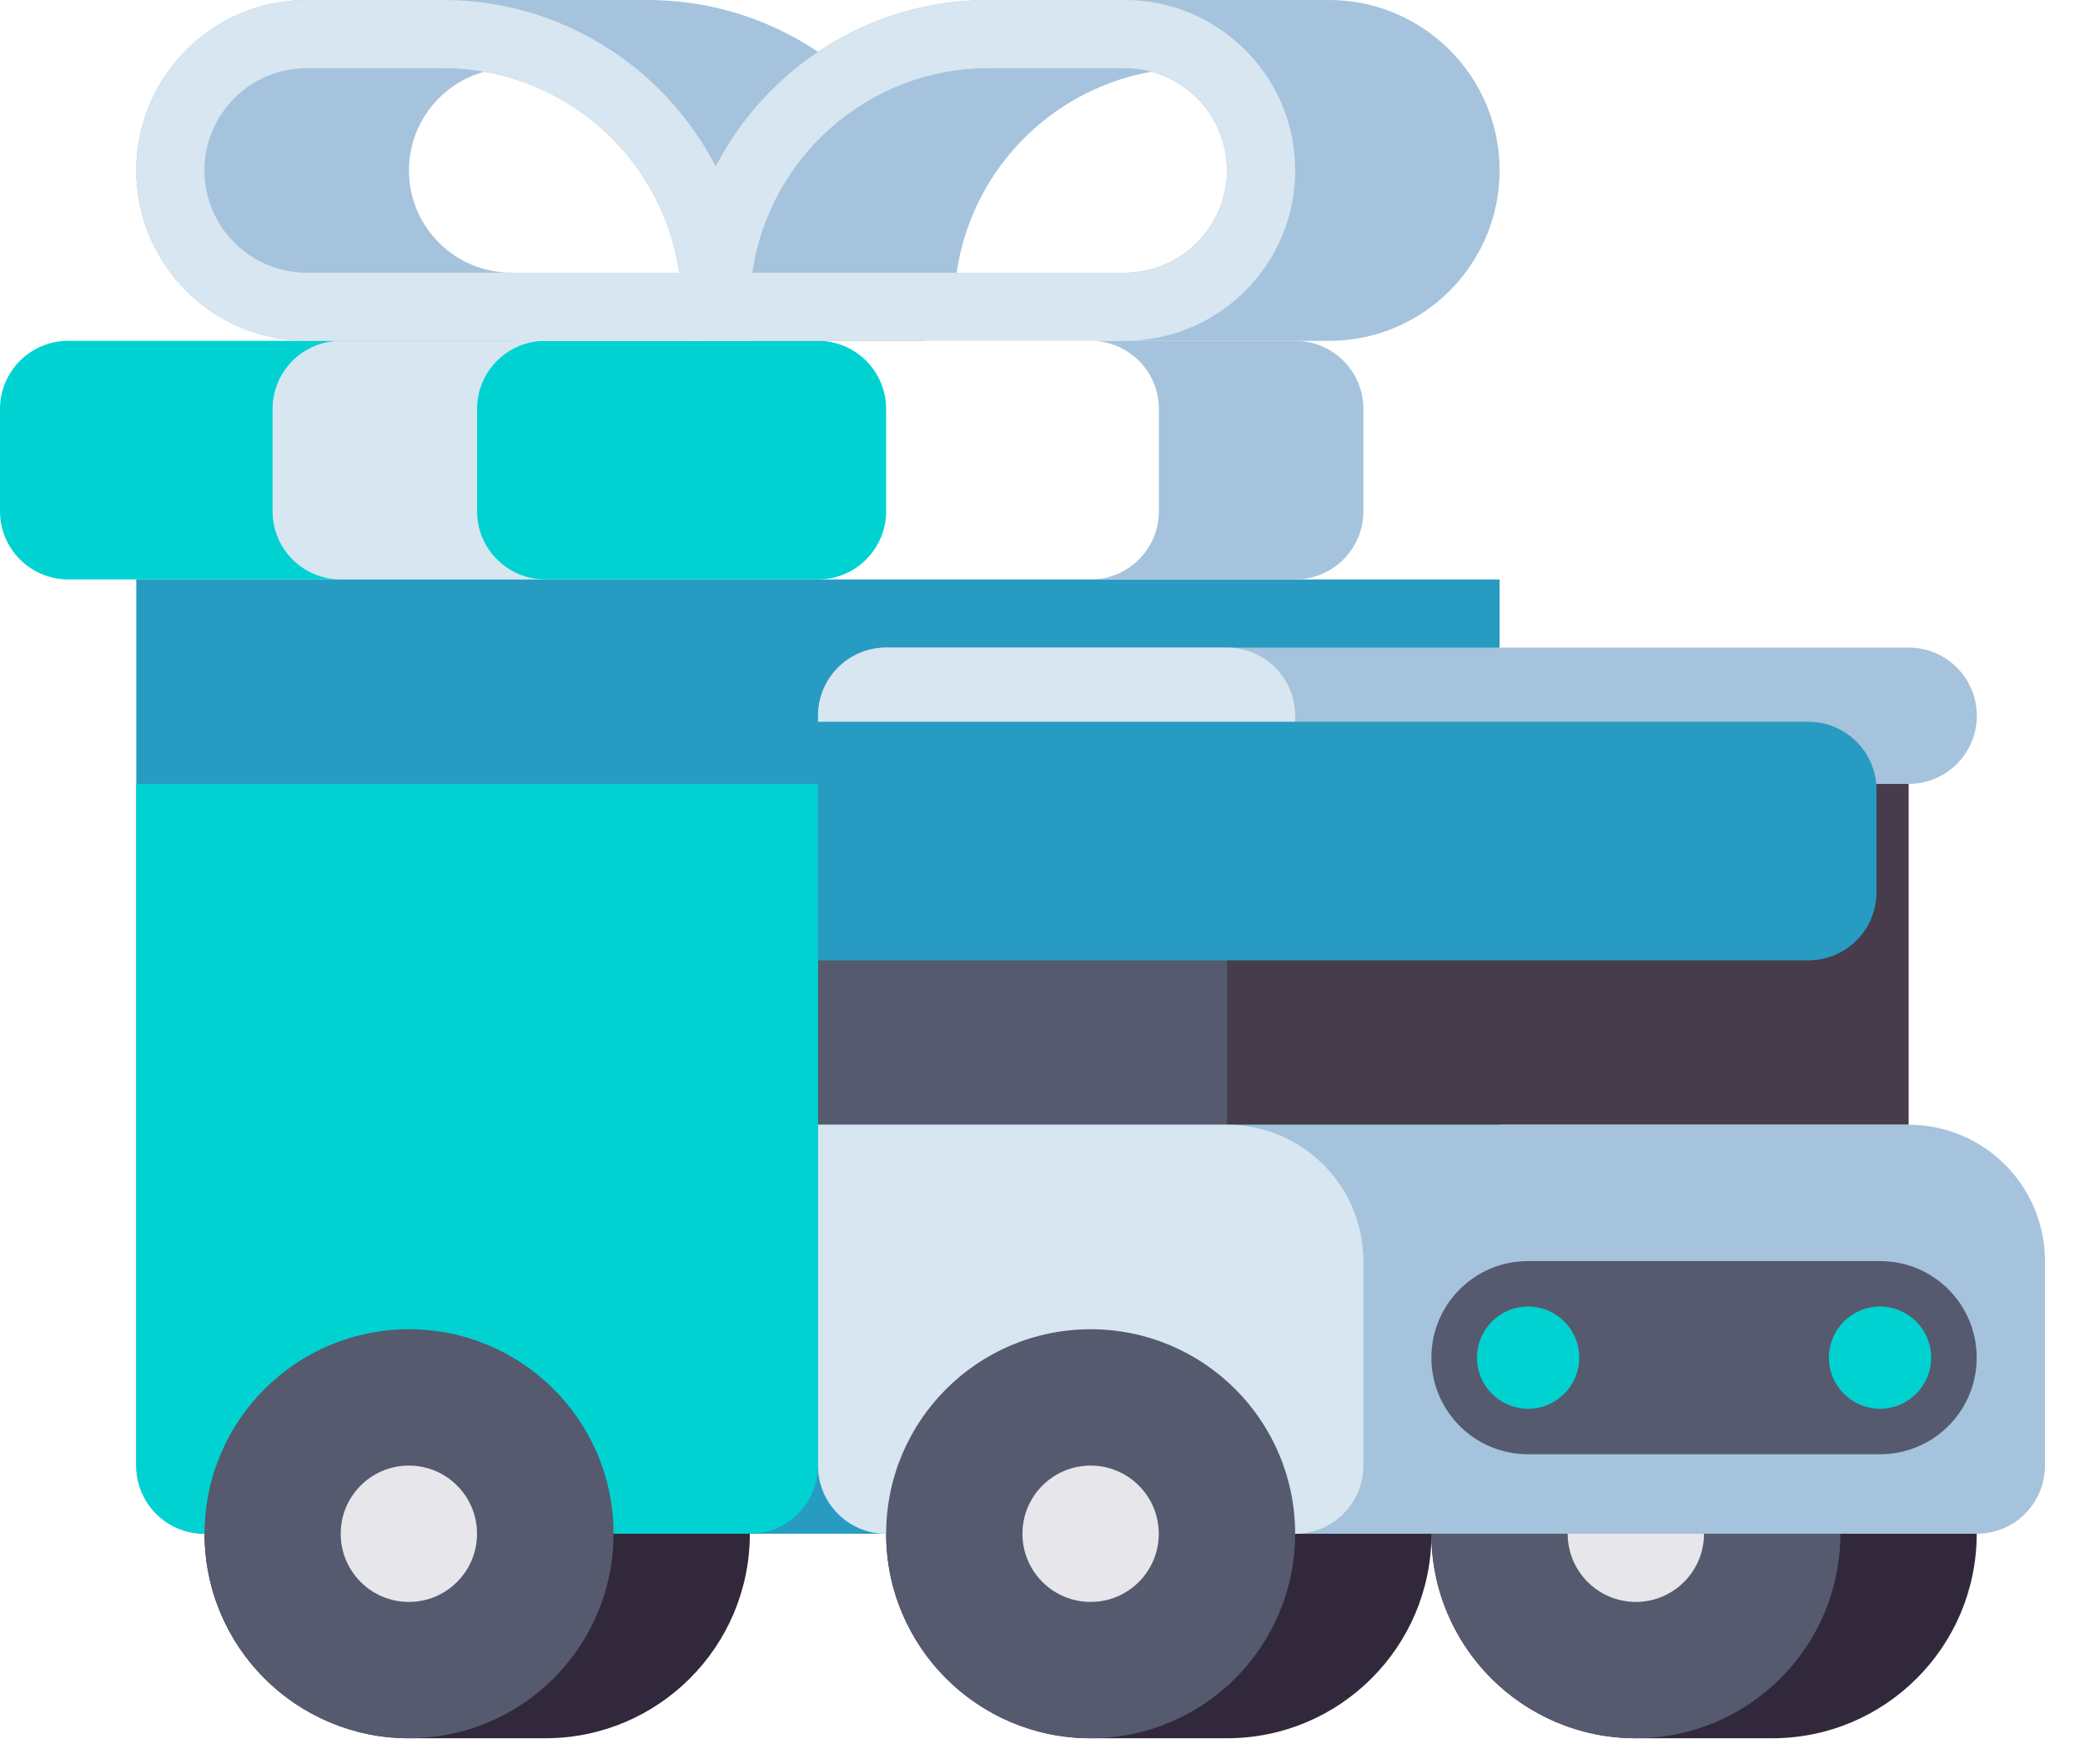 <svg width="52" height="44" viewBox="0 0 52 44" fill="none" xmlns="http://www.w3.org/2000/svg">
<path d="M37.399 36.55V14.45H3.399V36.55C3.399 37.489 4.16 38.25 5.099 38.25H35.699C36.638 38.25 37.399 37.489 37.399 36.55Z" fill="#289BC3"/>
<path d="M13.601 33.15H10.201C7.385 33.15 5.102 35.433 5.102 38.25C5.102 41.066 7.385 43.35 10.201 43.35H13.601C16.418 43.35 18.701 41.066 18.701 38.25C18.701 35.433 16.418 33.15 13.601 33.15Z" fill="#32283C"/>
<path d="M44.199 33.15H40.799C37.982 33.15 35.699 35.433 35.699 38.25C35.699 41.066 37.982 43.35 40.799 43.35H44.199C47.015 43.35 49.299 41.066 49.299 38.25C49.299 35.433 47.015 33.15 44.199 33.15Z" fill="#32283C"/>
<path d="M40.799 43.35C43.615 43.35 45.899 41.066 45.899 38.25C45.899 35.433 43.615 33.15 40.799 33.15C37.982 33.15 35.699 35.433 35.699 38.25C35.699 41.066 37.982 43.35 40.799 43.35Z" fill="#555A6E"/>
<path d="M40.798 39.95C41.736 39.95 42.498 39.189 42.498 38.25C42.498 37.311 41.736 36.55 40.798 36.55C39.859 36.55 39.098 37.311 39.098 38.25C39.098 39.189 39.859 39.95 40.798 39.95Z" fill="#E6E6EB"/>
<path d="M30.601 33.15H27.201C24.384 33.15 22.101 35.433 22.101 38.25C22.101 41.066 24.384 43.35 27.201 43.35H30.601C33.418 43.35 35.701 41.066 35.701 38.25C35.701 35.433 33.418 33.15 30.601 33.15Z" fill="#32283C"/>
<path d="M47.602 16.15H22.102C21.163 16.15 20.402 16.911 20.402 17.85V19.55H47.602C48.541 19.55 49.302 18.789 49.302 17.85C49.302 16.911 48.541 16.15 47.602 16.15Z" fill="#A5C3DC"/>
<path d="M30.602 16.15H22.102C21.163 16.15 20.402 16.911 20.402 17.85V19.55H30.602C31.541 19.55 32.302 18.789 32.302 17.85C32.302 16.911 31.541 16.15 30.602 16.15Z" fill="#D7E6F0"/>
<path d="M20.402 19.55H47.602V28.05H20.402V19.55Z" fill="#463C4B"/>
<path d="M20.402 19.55H30.602V28.05H20.402V19.55Z" fill="#555A6E"/>
<path d="M49.302 38.25H22.102C21.163 38.25 20.402 37.489 20.402 36.55V28.05H47.602C49.48 28.05 51.002 29.572 51.002 31.45V36.55C51.002 37.489 50.241 38.25 49.302 38.25Z" fill="#A5C3DC"/>
<path d="M32.302 38.25H22.102C21.163 38.25 20.402 37.489 20.402 36.55V28.05H30.602C32.48 28.05 34.002 29.572 34.002 31.45V36.55C34.002 37.489 33.241 38.25 32.302 38.25Z" fill="#D7E6F0"/>
<path d="M38.107 31.45H46.891C48.221 31.45 49.299 32.528 49.299 33.858C49.299 35.188 48.221 36.267 46.89 36.267H38.107C36.777 36.267 35.699 35.188 35.699 33.858C35.699 32.528 36.777 31.45 38.107 31.45Z" fill="#555A6E"/>
<path d="M38.111 35.133C38.815 35.133 39.386 34.562 39.386 33.858C39.386 33.154 38.815 32.583 38.111 32.583C37.407 32.583 36.836 33.154 36.836 33.858C36.836 34.562 37.407 35.133 38.111 35.133Z" fill="#00D2D2"/>
<path d="M46.888 35.133C47.592 35.133 48.163 34.562 48.163 33.858C48.163 33.154 47.592 32.583 46.888 32.583C46.184 32.583 45.613 33.154 45.613 33.858C45.613 34.562 46.184 35.133 46.888 35.133Z" fill="#00D2D2"/>
<path d="M16.15 0H11.05C10.58 0 10.2 0.381 10.2 0.85C10.2 1.319 10.58 1.7 11.05 1.7C14.331 1.7 17 4.369 17 7.65C17 8.119 17.38 8.5 17.85 8.5H22.95C23.419 8.5 23.8 8.119 23.8 7.65C23.8 3.432 20.368 0 16.15 0Z" fill="#A5C3DC"/>
<path d="M29.749 0H24.649C20.431 0 17 3.432 17 7.65C17 8.119 17.38 8.5 17.849 8.5H22.95C23.419 8.5 23.799 8.119 23.799 7.65C23.799 4.369 26.469 1.7 29.749 1.7C30.219 1.7 30.599 1.319 30.599 0.85C30.599 0.381 30.219 0 29.749 0Z" fill="#A5C3DC"/>
<path d="M33.15 0H28.05C27.58 0 27.2 0.381 27.2 0.85C27.2 1.319 27.58 1.7 28.05 1.7C29.456 1.7 30.6 2.844 30.6 4.25C30.6 5.656 29.456 6.8 28.05 6.8C27.58 6.8 27.2 7.181 27.2 7.65C27.2 8.119 27.58 8.5 28.05 8.5H33.15C35.493 8.5 37.4 6.593 37.4 4.25C37.4 1.907 35.493 0 33.15 0Z" fill="#A5C3DC"/>
<path d="M12.749 6.8C11.343 6.8 10.199 5.656 10.199 4.25C10.199 2.844 11.343 1.7 12.749 1.7C13.218 1.7 13.599 1.319 13.599 0.85C13.599 0.381 13.218 0 12.749 0H7.649C5.305 0 3.399 1.907 3.399 4.25C3.399 6.593 5.305 8.5 7.649 8.5H12.749C13.218 8.5 13.599 8.119 13.599 7.65C13.599 7.181 13.218 6.8 12.749 6.8Z" fill="#A5C3DC"/>
<path d="M45.1 18H7.7C6.761 18 6 18.761 6 19.7V22.25C6 23.189 6.761 23.95 7.7 23.95H45.1C46.039 23.95 46.8 23.189 46.8 22.25V19.7C46.8 18.761 46.039 18 45.1 18Z" fill="#289BC3"/>
<path d="M18.699 38.25H5.099C4.16 38.25 3.399 37.489 3.399 36.55V19.55H20.399V36.55C20.399 37.489 19.638 38.25 18.699 38.25Z" fill="#00D2D2"/>
<path d="M20.4 8.5H1.7C0.761 8.5 0 9.261 0 10.2V12.75C0 13.689 0.761 14.45 1.7 14.45H20.4C21.339 14.45 22.1 13.689 22.1 12.75V10.2C22.1 9.261 21.339 8.5 20.4 8.5Z" fill="#00D2D2"/>
<path d="M11.898 12.75C11.898 13.689 12.659 14.45 13.598 14.45H8.498C7.559 14.45 6.798 13.689 6.798 12.75V10.2C6.798 9.261 7.559 8.5 8.498 8.5H13.598C12.659 8.5 11.898 9.261 11.898 10.2V12.75Z" fill="#D7E6F0"/>
<path d="M28.903 12.75C28.903 13.689 28.142 14.45 27.203 14.45H32.303C33.242 14.45 34.003 13.689 34.003 12.75V10.2C34.003 9.261 33.242 8.5 32.303 8.5H27.203C28.142 8.5 28.903 9.261 28.903 10.2V12.75Z" fill="#A5C3DC"/>
<path d="M28.053 8.5H17.003V7.65C17.003 3.432 20.435 0 24.653 0H28.053C30.396 0 32.303 1.907 32.303 4.25C32.303 6.593 30.396 8.5 28.053 8.5ZM18.764 6.8H28.053C29.459 6.8 30.603 5.656 30.603 4.25C30.603 2.844 29.459 1.7 28.053 1.7H24.653C21.661 1.7 19.177 3.92 18.764 6.8Z" fill="#D7E6F0"/>
<path d="M18.699 8.5H7.649C5.305 8.5 3.399 6.593 3.399 4.25C3.399 1.907 5.305 0 7.649 0H11.049C15.267 0 18.699 3.432 18.699 7.65V8.5ZM7.649 1.7C6.243 1.7 5.099 2.844 5.099 4.25C5.099 5.656 6.243 6.8 7.649 6.8H16.938C16.525 3.92 14.041 1.7 11.049 1.7H7.649Z" fill="#D7E6F0"/>
<path d="M27.201 43.35C30.018 43.35 32.301 41.066 32.301 38.25C32.301 35.433 30.018 33.15 27.201 33.15C24.384 33.15 22.101 35.433 22.101 38.25C22.101 41.066 24.384 43.35 27.201 43.35Z" fill="#555A6E"/>
<path d="M27.2 39.95C28.139 39.95 28.9 39.189 28.9 38.25C28.9 37.311 28.139 36.55 27.2 36.55C26.261 36.55 25.5 37.311 25.5 38.25C25.5 39.189 26.261 39.95 27.2 39.95Z" fill="#E6E6EB"/>
<path d="M10.201 43.35C13.018 43.35 15.302 41.066 15.302 38.25C15.302 35.433 13.018 33.15 10.201 33.15C7.385 33.15 5.102 35.433 5.102 38.25C5.102 41.066 7.385 43.35 10.201 43.35Z" fill="#555A6E"/>
<path d="M10.197 39.95C11.136 39.95 11.897 39.189 11.897 38.25C11.897 37.311 11.136 36.55 10.197 36.55C9.258 36.55 8.497 37.311 8.497 38.25C8.497 39.189 9.258 39.95 10.197 39.95Z" fill="#E6E6EB"/>
</svg>

